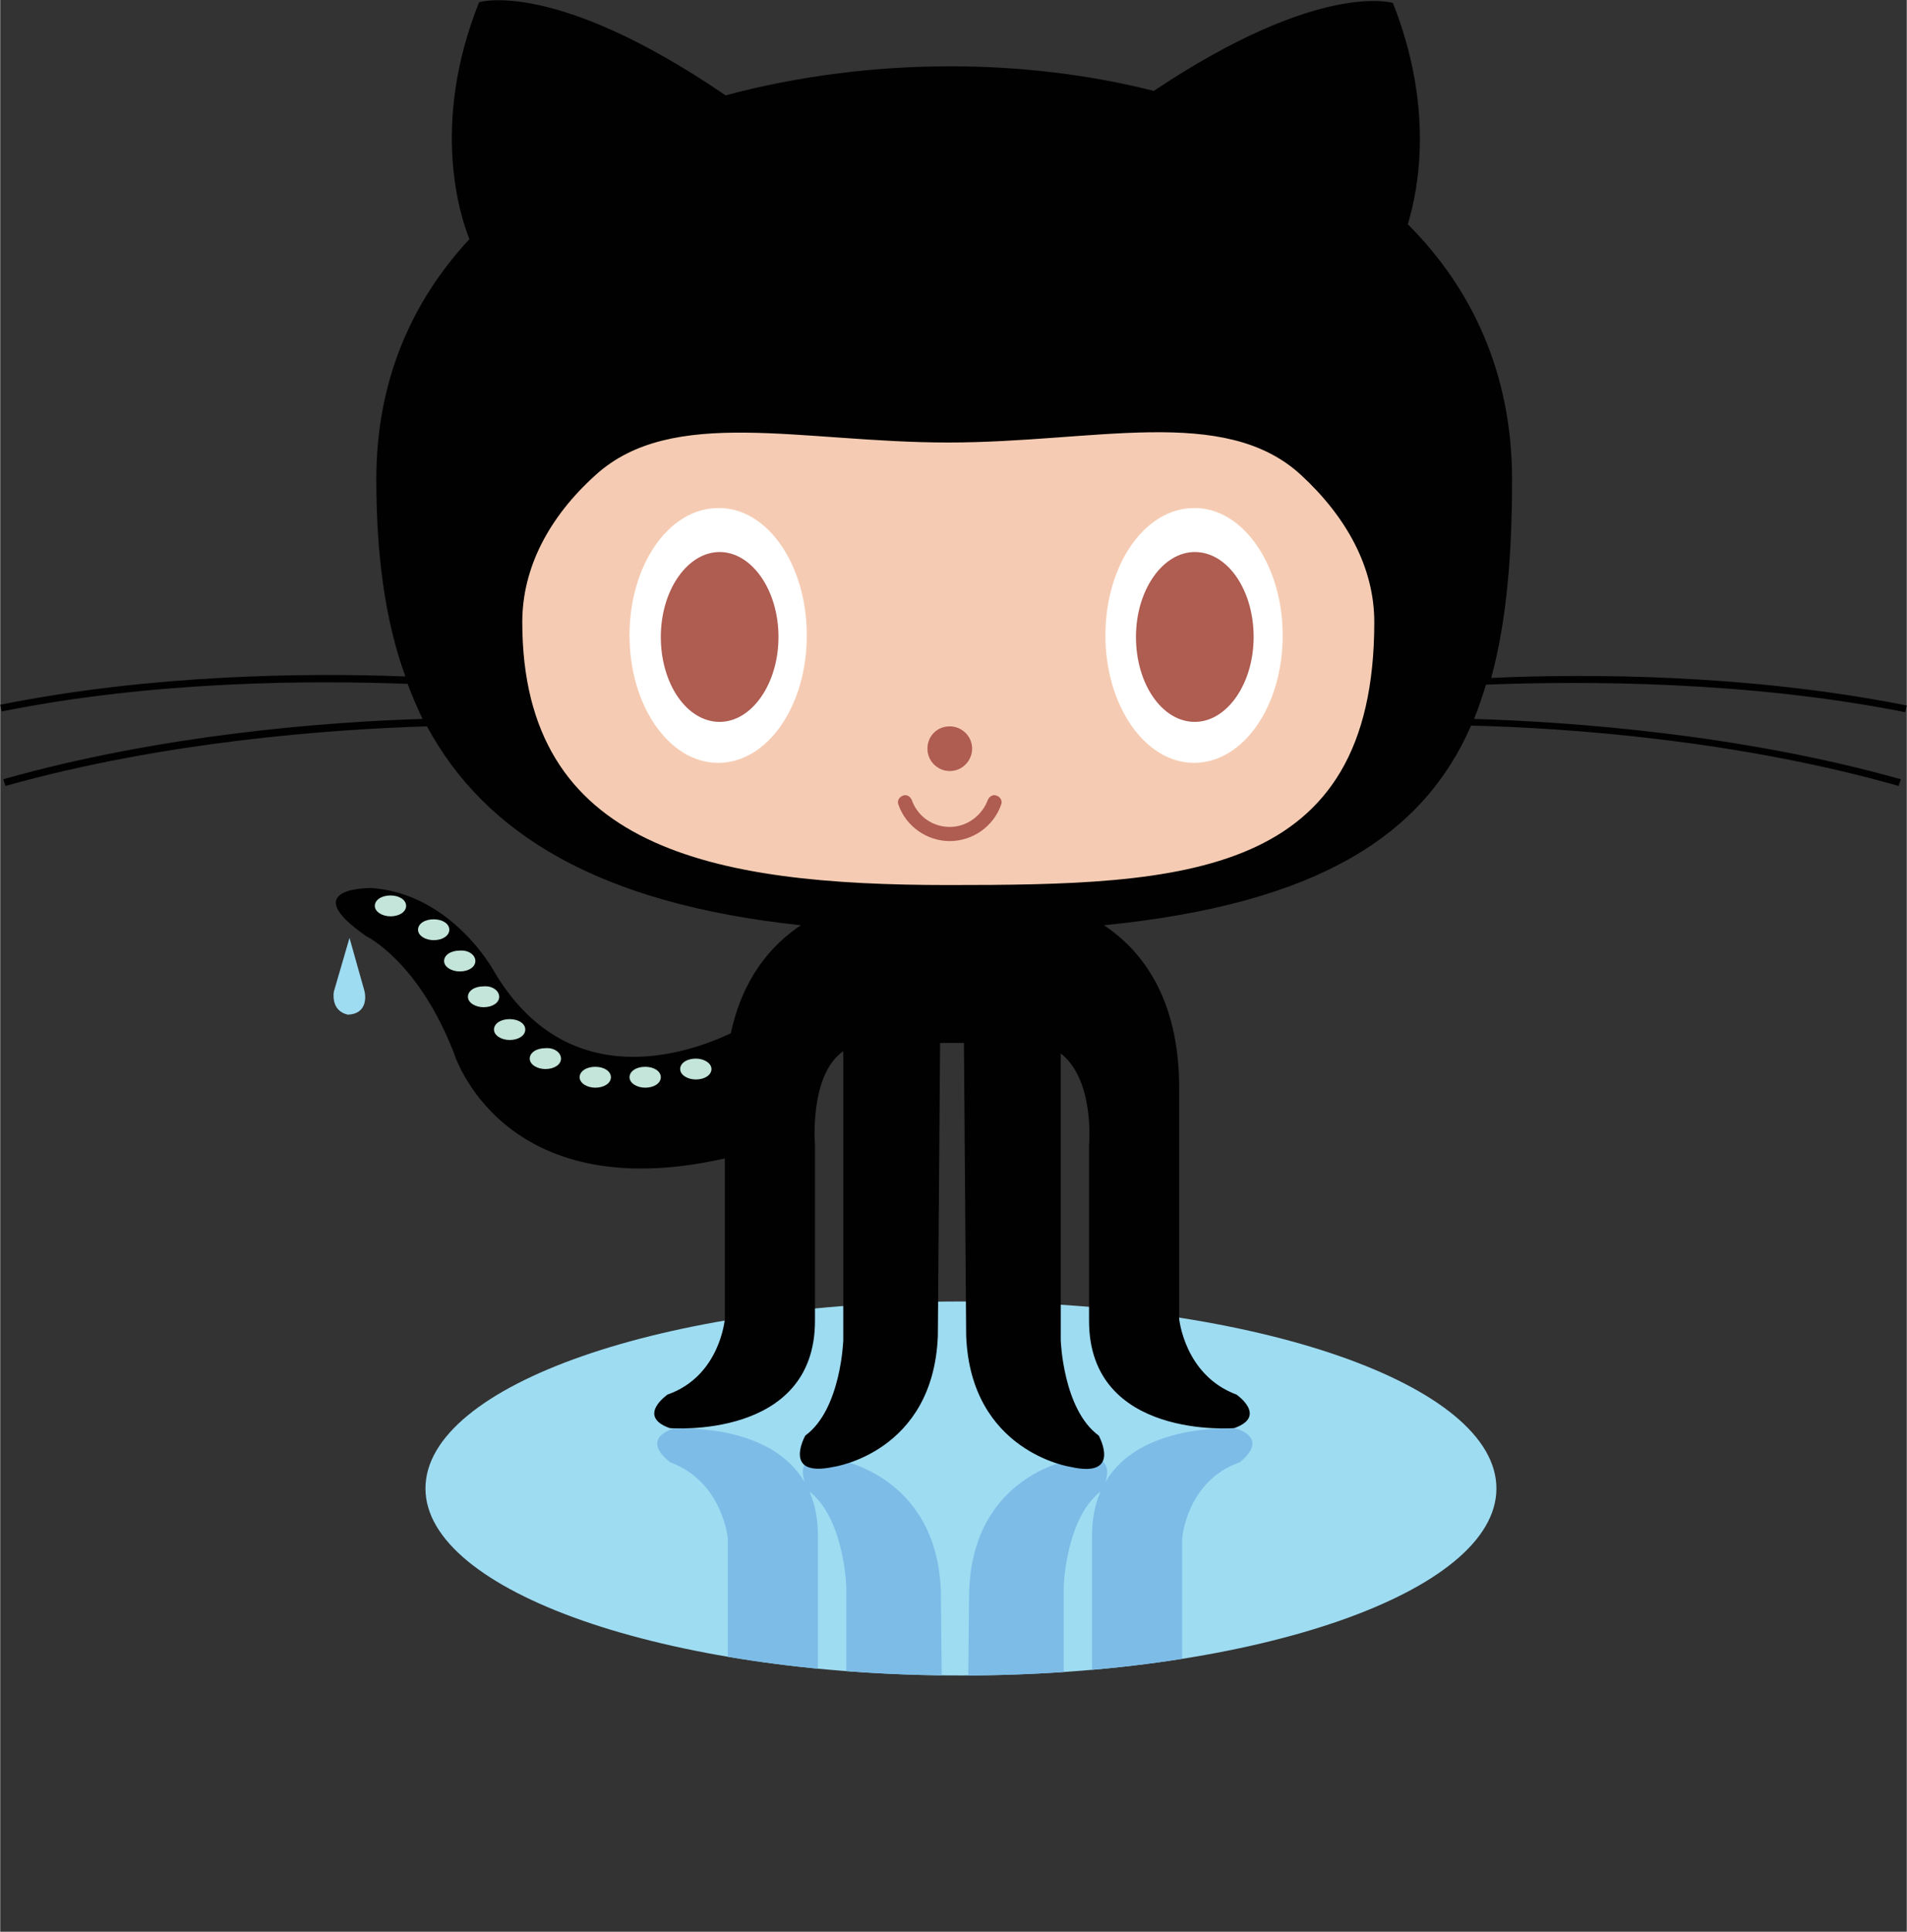 <svg xmlns="http://www.w3.org/2000/svg" width="31.6" height="32" viewBox="0 0 256 259.3"><rect x="0" y="0" width="256" height="259.3" fill="#333333" stroke="none"/><path fill="#9EDCF2" d="M200.9 199.8c0 13.9-32.2 25.1-71.9 25.1s-71.9-11.3-71.9-25.1c0-13.9 32.2-25.1 71.9-25.1s71.9 11.2 71.9 25.1m0 0"/><defs><path id="logosGithubOctocat0" d="M98.1 244.8c1.6 7.5 5.5 11.9 9.4 14.5h41.1c5-3.4 10.1-9.8 10.1-21.8v-31s.6-7.7 7.7-10.2c0 0 4.1-2.9-.3-4.5c0 0-19.5-1.6-19.5 14.4v23.6s.8 8.7-3.8 12.3v-29.2s.3-9.3 5.1-12.8c0 0 3.2-5.7-3.8-4.2c0 0-13.4 1.9-14 17.6l-.3 30h-3.2l-.3-30c-.6-15.6-14-17.6-14-17.6c-7-1.6-3.8 4.2-3.8 4.2c4.8 3.5 5.1 12.8 5.1 12.8v29.5c-4.6-3.3-3.8-12.6-3.8-12.6v-23.6c0-16-19.5-14.4-19.5-14.4c-4.5 1.6-.3 4.5-.3 4.5c7 2.6 7.7 10.2 7.7 10.2v21.7z"/></defs><clipPath id="logosGithubOctocat1"><use href="#logosGithubOctocat0"/></clipPath><path fill="#7DBCE7" d="M200.9 199.8c0 13.9-32.2 25.1-71.9 25.1s-71.9-11.3-71.9-25.1c0-13.9 32.2-25.1 71.9-25.1s71.9 11.2 71.9 25.1m0 0" clip-path="url(#logosGithubOctocat1)"/><path fill="#9EDCF2" d="m46.9 125.9l-2.1 7.2s-.5 2.6 1.9 3.1c2.6-.1 2.4-2.5 2.2-3.2zm0 0"/><path fill="#010101" d="m255.8 95.6l.2-.9c-21.1-4.2-42.7-4.3-55.8-3.7c2.1-7.7 2.8-16.7 2.8-26.6c0-14.3-5.4-25.7-14-34.3c1.5-4.9 3.5-15.8-2-29.7c0 0-9.8-3.1-32.1 11.8c-8.7-2.2-18-3.3-27.3-3.3c-10.2 0-20.5 1.3-30.2 3.9C74.4-2.9 64.3.3 64.3.3c-6.6 16.5-2.5 28.8-1.3 31.8c-7.8 8.4-12.5 19.1-12.5 32.2c0 9.9 1.1 18.8 3.9 26.5c-13.2-.5-34-.3-54.4 3.8l.2.9c20.4-4.1 41.4-4.2 54.5-3.7c.6 1.6 1.3 3.2 2 4.7c-13 .4-35.1 2.1-56.3 8.1l.3.9c21.4-6 43.7-7.6 56.6-8c7.8 14.4 23 23.8 50.2 26.7c-3.9 2.6-7.8 7-9.4 14.5c-5.3 2.5-21.9 8.7-31.9-8.5c0 0-5.6-10.2-16.3-11c0 0-10.4-.2-.7 6.5c0 0 6.9 3.3 11.7 15.6c0 0 6.3 21 36.4 14.2V177s-.6 7.7-7.7 10.2c0 0-4.2 2.9.3 4.5c0 0 19.5 1.6 19.5-14.4v-23.6s-.8-9.4 3.8-12.6v38.8s-.3 9.3-5.1 12.8c0 0-3.2 5.7 3.8 4.2c0 0 13.4-1.9 14-17.6l.3-39.3h3.2l.3 39.3c.6 15.6 14 17.6 14 17.6c7 1.6 3.8-4.2 3.8-4.2c-4.8-3.5-5.1-12.8-5.1-12.8v-38.5c4.6 3.6 3.8 12.3 3.8 12.3v23.6c0 16 19.5 14.4 19.5 14.4c4.5-1.6.3-4.5.3-4.5c-7-2.6-7.7-10.2-7.7-10.2v-31c0-12.1-5.1-18.5-10.1-21.8c29-2.9 42.9-12.2 49.3-26.8c12.7.3 35.6 1.9 57.4 8.1l.3-.9c-21.7-6.1-44.4-7.7-57.3-8.1c.6-1.5 1.1-3 1.6-4.6c13.4-.5 35.1-.5 56.3 3.7m0 0"/><path fill="#F5CCB3" d="M174.6 63.7c6.2 5.7 9.9 12.5 9.9 19.8c0 34.4-25.6 35.3-57.2 35.3S70.1 114 70.1 83.5c0-7.3 3.6-14.1 9.8-19.7c10.3-9.4 27.7-4.4 47.4-4.4s37-5.1 47.3 4.3m0 0"/><path fill="#FFF" d="M108.3 85.3c0 9.5-5.3 17.1-11.9 17.1s-11.9-7.7-11.9-17.1c0-9.5 5.3-17.1 11.9-17.1c6.6-.1 11.9 7.6 11.9 17.1m0 0"/><path fill="#AF5C51" d="M104.5 85.5c0 6.3-3.6 11.4-7.9 11.4c-4.4 0-7.9-5.1-7.9-11.4s3.6-11.4 7.9-11.4s7.9 5.1 7.9 11.4m0 0"/><path fill="#FFF" d="M172.2 85.3c0 9.5-5.3 17.1-11.9 17.1s-11.9-7.7-11.9-17.1c0-9.5 5.3-17.1 11.9-17.1c6.5-.1 11.9 7.6 11.9 17.1m0 0"/><path fill="#AF5C51" d="M168.3 85.5c0 6.3-3.6 11.4-7.9 11.4c-4.4 0-7.9-5.1-7.9-11.4s3.6-11.4 7.9-11.4c4.4 0 7.9 5.1 7.9 11.4m-37.8 15c0 1.6-1.3 3-3 3c-1.6 0-3-1.3-3-3s1.3-3 3-3c1.6 0 3 1.3 3 3m-9.9 7.5c-.2-.5.1-1 .6-1.2s1 .1 1.2.6c.8 2.2 2.8 3.6 5.1 3.6s4.3-1.5 5.1-3.6c.2-.5.7-.8 1.2-.6s.8.7.6 1.2c-1 2.9-3.8 4.9-6.9 4.9s-5.9-2-6.9-4.9m0 0"/><path fill="#C4E5D9" d="M54.5 121.6c0 .8-.9 1.4-2.1 1.4c-1.1 0-2.1-.6-2.1-1.4s.9-1.4 2.1-1.4s2.1.6 2.1 1.4m5.8 3.2c0 .8-.9 1.4-2.1 1.4c-1.1 0-2.1-.6-2.1-1.4s.9-1.4 2.1-1.4s2.1.6 2.1 1.4m3.5 4.2c0 .8-.9 1.4-2.1 1.4c-1.1 0-2.1-.6-2.1-1.4s.9-1.4 2.1-1.4c1.2-.1 2.1.6 2.1 1.4m3.2 4.8c0 .8-.9 1.4-2.1 1.4c-1.1 0-2.1-.6-2.1-1.4s.9-1.4 2.1-1.4c1.2-.1 2.1.6 2.1 1.4m3.5 4.4c0 .8-.9 1.4-2.1 1.4c-1.1 0-2.1-.6-2.1-1.4s.9-1.4 2.1-1.4s2.1.6 2.1 1.4m4.8 3.9c0 .8-.9 1.4-2.1 1.4c-1.1 0-2.1-.6-2.1-1.4s.9-1.4 2.1-1.4c1.2-.1 2.1.6 2.1 1.4m6.7 2.5c0 .8-.9 1.4-2.1 1.4c-1.1 0-2.1-.6-2.1-1.4s.9-1.4 2.1-1.4s2.1.6 2.1 1.4m6.7 0c0 .8-.9 1.4-2.1 1.4c-1.1 0-2.1-.6-2.1-1.4s.9-1.4 2.1-1.4s2.1.6 2.1 1.4m6.8-1.1c0 .8-.9 1.4-2.1 1.4c-1.1 0-2.1-.6-2.1-1.4s.9-1.4 2.1-1.4c1.1 0 2.1.6 2.1 1.4m0 0"/></svg>
